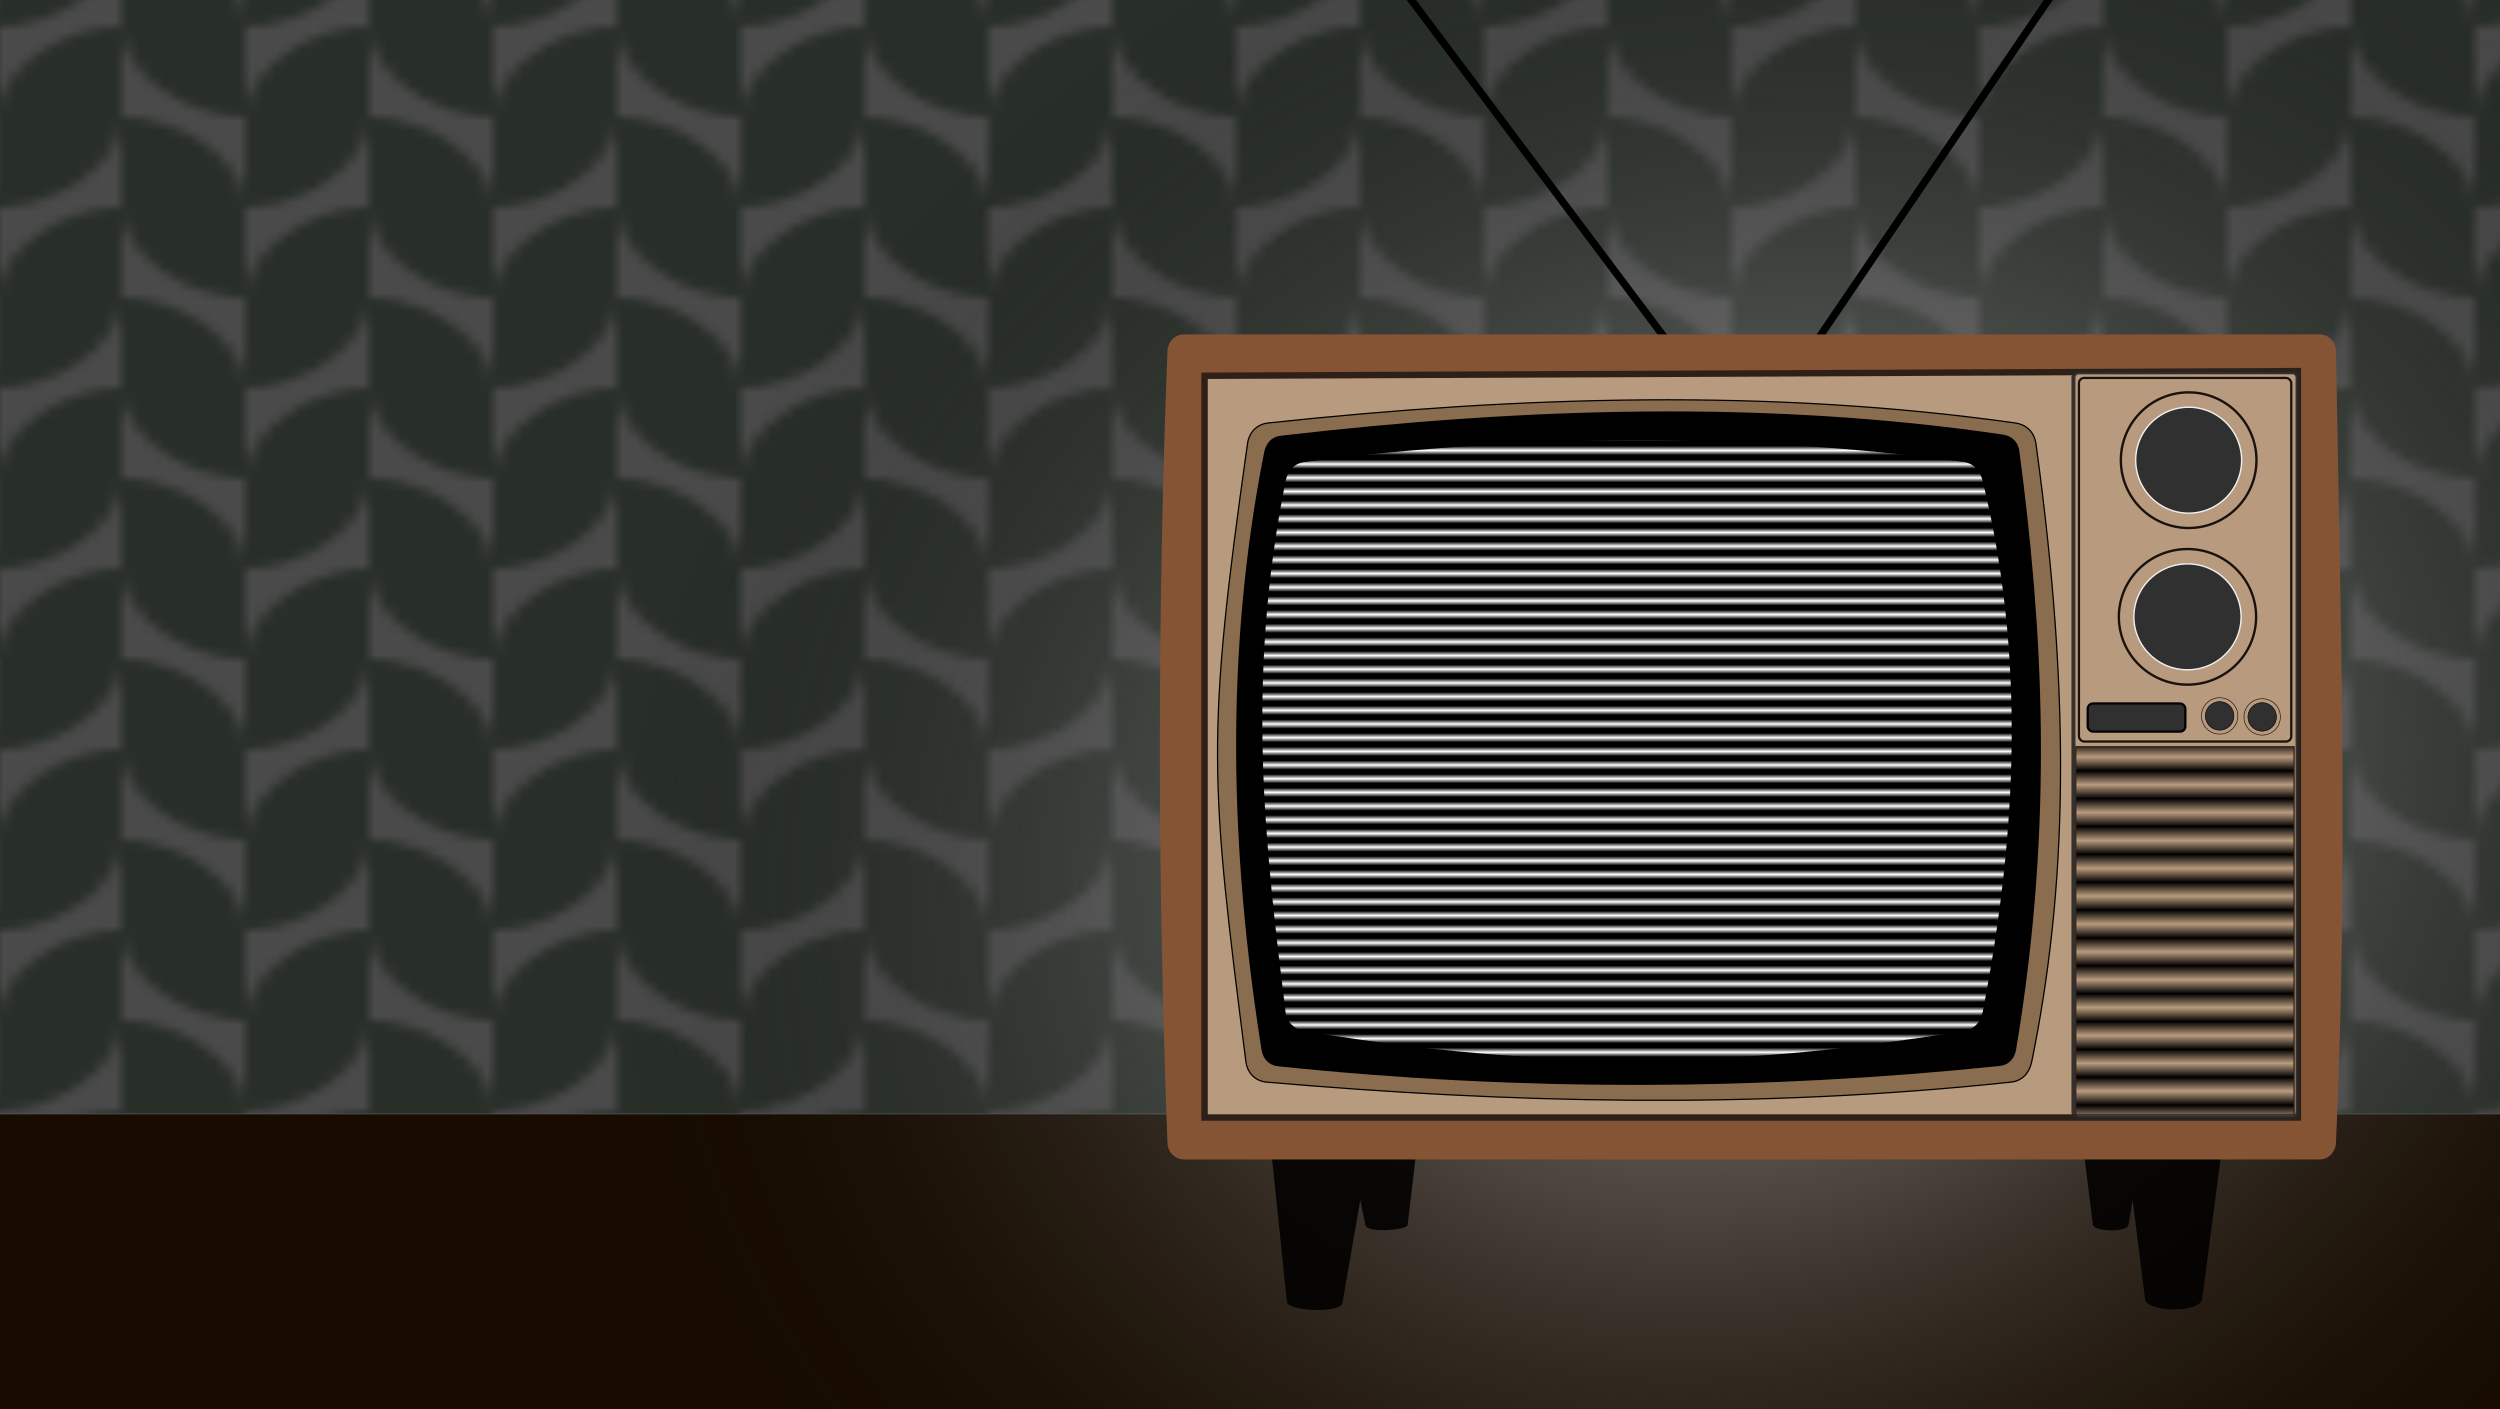 <?xml version="1.0" encoding="UTF-8" standalone="no"?>
<!-- Created with Inkscape (http://www.inkscape.org/) -->

<svg
   width="407.388mm"
   height="229.6mm"
   viewBox="0 0 1539.732 867.78"
   version="1.1"
   id="svg1"
   xml:space="preserve"
   xmlns:xlink="http://www.w3.org/1999/xlink"
   xmlns="http://www.w3.org/2000/svg"
   xmlns:svg="http://www.w3.org/2000/svg"><defs
     id="defs1"><linearGradient
       id="linearGradient92"><stop
         style="stop-color:#ffffff;stop-opacity:0.638;"
         offset="0"
         id="stop92" /><stop
         style="stop-color:#000000;stop-opacity:0;"
         offset="1"
         id="stop93" /></linearGradient><pattern
       xlink:href="#pattern15-8"
       preserveAspectRatio="none"
       id="pattern91"
       patternTransform="matrix(7.8,0,0,6.5,445,105)"
       x="0"
       y="0" /><pattern
       patternUnits="userSpaceOnUse"
       width="20"
       height="20"
       patternTransform="translate(445,105)"
       preserveAspectRatio="xMidYMid"
       style="fill:#cdcdcd"
       id="pattern15-8"><path
         style="stroke-width:4.856;stroke-linecap:square;paint-order:stroke markers fill;stop-color:#000000"
         d="M 0,0 V 10 H 10 C 5,10 0,5 0,0 Z M 10,10 V 0 H 20 C 15,0 10,5 10,10 Z m 0,10 V 10 H 0 c 5,0 10,5 10,10 z M 20,10 V 20 H 10 c 5,0 10,-5 10,-10 z"
         id="path11-3" /></pattern><pattern
       xlink:href="#Strips1_10"
       preserveAspectRatio="xMidYMid"
       id="pattern10"
       patternTransform="scale(2)"
       x="0"
       y="0" /><pattern
       patternUnits="userSpaceOnUse"
       width="11"
       height="1"
       patternTransform="translate(0,0) scale(2,2)"
       preserveAspectRatio="xMidYMid"
       id="Strips1_10"
       style="fill:#ffffff">
      <rect
   style="stroke:none"
   x="0"
   y="-0.5"
   width="1"
   height="2"
   id="rect176" />
    </pattern><pattern
       xlink:href="#Strips1_1"
       preserveAspectRatio="xMidYMid"
       id="pattern8"
       patternTransform="matrix(0,2,-2,0,-26.138,0)"
       x="0"
       y="0"
       width="2.4" /><pattern
       patternUnits="userSpaceOnUse"
       width="2"
       height="10"
       patternTransform="translate(0,0) scale(2,2)"
       preserveAspectRatio="xMidYMid"
       id="Strips1_1"
       style="fill:#ffffff">
      <rect
   style="stroke:none"
   x="0"
   y="-0.5"
   width="1"
   height="11"
   id="rect134" />
    </pattern><pattern
       xlink:href="#Strips4_1"
       preserveAspectRatio="none"
       id="pattern36"
       patternTransform="matrix(0,6.11,-2.019,0,37.696,-1.314)"
       x="0"
       y="0" /><pattern
       patternUnits="userSpaceOnUse"
       width="1.25"
       height="1"
       patternTransform="translate(0,0) scale(2,2)"
       preserveAspectRatio="xMidYMid"
       id="Strips4_1"
       style="fill:#000000">
      <rect
   style="stroke:none"
   x="0"
   y="-0.5"
   width="1"
   height="2"
   id="rect203" />
    </pattern><radialGradient
       xlink:href="#linearGradient92"
       id="radialGradient93"
       cx="808.975"
       cy="557.531"
       fx="808.975"
       fy="557.531"
       r="350.135"
       gradientTransform="matrix(-1.829,0.919,-0.841,-1.533,3024.881,632.619)"
       gradientUnits="userSpaceOnUse" /></defs><g
     id="layer3"
     transform="translate(0,-20.536)"><g
       id="g11"
       style="display:inline"><rect
         style="display:inline;fill:#6f806f;fill-opacity:1;fill-rule:evenodd;stroke:none;stroke-width:0.521;stroke-linecap:butt;stroke-linejoin:miter;stroke-dasharray:none;stroke-dashoffset:0;stroke-opacity:1"
         id="rect34-4-2"
         width="1654.732"
         height="894.476"
         x="-10.999"
         y="-13.696" /><rect
         style="fill:url(#pattern91);fill-opacity:1;fill-rule:evenodd;stroke:#f0f0f0;stroke-width:0.624;stroke-linejoin:round"
         id="rect8"
         width="1623.565"
         height="1120.933"
         x="-258.628"
         y="-196.583"
         ry="0"
         transform="matrix(0.978,0,0,0.856,249.864,169.592)" /><path
         id="rect13"
         style="fill:#422000;fill-opacity:1;fill-rule:evenodd;stroke:#f0f0f0;stroke-width:0.635;stroke-linejoin:round"
         d="M -271.253,627.307 H 1463.697 L 1355.45,948.206 H -442.643 Z"
         transform="matrix(0.978,0,0,0.856,249.864,169.592)" /><rect
         style="display:inline;mix-blend-mode:multiply;fill:#000000;fill-opacity:0.638;fill-rule:evenodd;stroke:#000000;stroke-width:3.269;stroke-linejoin:round"
         id="rect91"
         width="1918.205"
         height="1261.863"
         x="-277.585"
         y="-228.841"
         transform="matrix(0.978,0,0,0.856,249.864,169.592)" /><rect
         style="display:inline;mix-blend-mode:luminosity;fill:url(#radialGradient93);fill-opacity:1;fill-rule:evenodd;stroke:none;stroke-width:3.727;stroke-linejoin:round"
         id="rect92"
         width="2131.078"
         height="1512.418"
         x="-194.886"
         y="-330.886" /></g><g
       id="g1"
       style="display:inline;opacity:1;fill:url(#pattern10);fill-opacity:1"
       transform="matrix(1.404,0,0,1.404,10.223,-193.486)"><path
         id="path4"
         style="opacity:1;fill:#000000;fill-opacity:0.875;fill-rule:evenodd;stroke:none;stroke-width:0.552;stroke-opacity:1;paint-order:normal"
         d="m 550.341,657.069 6.897,66.433 c 0.635,4.335 23.46,4.944 24.322,0.726 l 7.878,-45.379 2.251,11.042 c 0.595,3.569 17.953,2.181 18.514,0 l 3.63,-30.857 m 292.994,-1.239 3.993,31.946 c 0.479,2.977 14.767,3.561 15.61,0 l 1.815,-10.892 5.445,43.564 c 0.987,5.583 23.422,6.292 25.048,0 l 8.713,-66.433" /></g><g
       id="g12"
       transform="matrix(1.404,0,0,1.404,10.223,-193.486)"
       style="display:inline"><path
         style="fill:none;fill-opacity:1;fill-rule:evenodd;stroke:#000000;stroke-width:3.269;stroke-linejoin:round;stroke-dasharray:none;stroke-opacity:1"
         d="m 530.316,43.477 -1.361,-3.721 -2.269,1.724 3.449,1.997 228.341,304.484 206.57,-304.323 1.989,-3.85 1.925,1.733 -3.915,2.31"
         id="path13" /><g
         id="g10"
         style="display:inline;opacity:1"
         transform="translate(-1.929,-0.726)"><path
           id="rect1"
           style="display:inline;opacity:1;fill:#855434;fill-opacity:1;fill-rule:evenodd;stroke:none;stroke-width:6.214;stroke-dasharray:none;stroke-opacity:1"
           d="m 514.02,299.856 h 498.102 c 4.012,0 7.17,3.231 7.242,7.242 2.078,115.816 5.347,231.632 0,347.448 -0.185,4.008 -3.23,7.242 -7.242,7.242 H 514.02 c -4.012,0 -7.091,-3.233 -7.242,-7.242 -4.26,-113.155 -4.616,-228.655 0,-347.448 0.156,-4.009 3.23,-7.242 7.242,-7.242 z"
           transform="translate(-4.0329578e-6)" /><path
           id="rect3"
           style="display:inline;opacity:1;fill:#b89a7e;fill-opacity:1;fill-rule:evenodd;stroke:#2f2017;stroke-width:2.82;stroke-dasharray:none;stroke-opacity:1"
           d="m 523.044,318.007 479.621,-2.054 V 643.399 H 523.044 Z"
           transform="translate(-4.0329578e-6)" /></g><g
         id="g9"
         style="display:inline;opacity:1"
         transform="translate(-1.929,-0.726)"><path
           id="rect4"
           style="display:inline;opacity:1;fill:#8a6c4f;fill-opacity:1;fill-rule:evenodd;stroke:#000000;stroke-width:0.552;stroke-opacity:1"
           d="m 550.064,336.96 c 110.937,-11.903 220.632,-15.121 327.708,0 4.978,0.703 8.39,4.095 9.076,9.076 15.726,114.218 13.551,195.442 -1.815,270.986 -1.002,4.927 -4.076,8.542 -9.076,9.076 -113.59,12.122 -221.704,9.082 -326.619,0 -5.009,-0.434 -8.442,-4.088 -9.076,-9.076 -15.711,-123.666 -17.626,-141.413 0.726,-270.986 0.705,-4.978 4.076,-8.539 9.076,-9.076 z"
           transform="translate(0.902,1.753)" /><path
           id="rect5"
           style="display:inline;opacity:1;fill:#000000;fill-opacity:1;fill-rule:evenodd;stroke-width:0.552"
           d="m 555.488,342.559 c 107.609,-12.503 213.719,-15.665 316.89,-0.513 3.94,0.579 6.665,3.24 7.187,7.187 10.134,76.616 15.468,161.671 -1.412,262.599 -0.657,3.927 -3.227,6.778 -7.187,7.187 -104.926,10.856 -210.084,11.259 -316.633,0.128 -3.96,-0.414 -6.564,-3.255 -7.187,-7.187 -13.893,-87.661 -16.211,-174.296 1.155,-262.214 0.772,-3.906 3.232,-6.728 7.187,-7.187 z"
           transform="translate(0.902,1.753)" /><path
           id="rect34"
           style="display:inline;opacity:1;fill:url(#pattern8);fill-opacity:1;fill-rule:evenodd;stroke-width:1.308;stroke-linejoin:round"
           d="m 566.148,354.052 c 97.252,-12.413 193.576,-12.755 288.893,0 4.657,0.623 7.367,3.917 8.482,8.482 18.679,76.51 15.125,154.29 0,232.731 -0.89,4.614 -3.841,7.742 -8.482,8.482 -78.721,12.555 -163.369,20.876 -288.893,0 -4.635,-0.771 -7.905,-3.818 -8.482,-8.482 -8.965,-72.534 -17.529,-145.078 0,-232.731 0.921,-4.608 3.821,-7.887 8.482,-8.482 z"
           transform="translate(0.902,1.753)" /></g></g><g
       id="g6"
       transform="matrix(1.404,0,0,1.404,4.459,-193.486)"
       style="display:inline"><g
         id="g13"
         style="display:inline"
         transform="translate(2.9945047e-6)"><path
           id="rect2"
           style="display:inline;opacity:0.9;fill:#b89a7e;fill-opacity:1;fill-rule:evenodd;stroke:#252525;stroke-width:1.759;stroke-dasharray:none;stroke-opacity:1"
           d="m 908.417,315.741 h 94.717 c 1.28,0 2.311,1.031 2.311,2.311 v 322.225 c 0,1.28 -1.031,2.311 -2.311,2.311 h -94.717 c -1.28,0 -2.311,-1.031 -2.311,-2.311 V 318.052 c 0,-1.28 1.031,-2.311 2.311,-2.311 z"
           transform="matrix(0.99,0,0,1,9.338,-0.004)" /><rect
           style="opacity:1;fill:url(#pattern36);fill-opacity:1;fill-rule:evenodd;stroke:#2f2017;stroke-width:0.542;stroke-opacity:1"
           id="rect7"
           width="95.758"
           height="161.471"
           x="907.411"
           y="480.014"
           ry="0" /><rect
           style="opacity:1;fill:#b89a7e;fill-opacity:1;fill-rule:evenodd;stroke:#19110d;stroke-width:0.994;stroke-linejoin:round;stroke-dasharray:none;stroke-opacity:1"
           id="rect36"
           width="93.146"
           height="159.517"
           x="908.793"
           y="318.219"
           ry="2.314" /><path
           id="path36-2"
           style="fill:#b89a7e;fill-rule:evenodd;stroke:#19110d;stroke-width:1.05;stroke-linejoin:round"
           d="m 986.515,423.03 a 30.103,29.74 0 0 1 -30.103,29.74 30.103,29.74 0 0 1 -30.103,-29.74 30.103,29.74 0 0 1 30.103,-29.74 30.103,29.74 0 0 1 30.103,29.74 z m 0.152,-68.721 a 29.743,29.743 0 0 1 -29.743,29.743 29.743,29.743 0 0 1 -29.743,-29.743 29.743,29.743 0 0 1 29.743,-29.743 29.743,29.743 0 0 1 29.743,29.743 z" /><path
           id="path36-7-7"
           style="fill:#b89a7e;fill-rule:evenodd;stroke:#19110d;stroke-width:0.28;stroke-linejoin:round"
           d="m 978.498,466.49 a 7.98,7.98 0 0 1 -7.98,7.98 7.98,7.98 0 0 1 -7.98,-7.98 7.98,7.98 0 0 1 7.98,-7.98 7.98,7.98 0 0 1 7.98,7.98 z m 18.659,0.44 a 7.98,7.98 0 0 1 -7.98,7.98 7.98,7.98 0 0 1 -7.98,-7.98 7.98,7.98 0 0 1 7.98,-7.98 7.98,7.98 0 0 1 7.98,7.98 z" /><path
           id="path37-6-9"
           style="fill:#303030;fill-rule:evenodd;stroke:#000000;stroke-width:0.267;stroke-linejoin:round"
           d="m 976.751,466.49 a 6.234,6.234 0 0 1 -6.234,6.234 6.234,6.234 0 0 1 -6.234,-6.234 6.234,6.234 0 0 1 6.234,-6.234 6.234,6.234 0 0 1 6.234,6.234 z m 18.659,0.44 a 6.234,6.234 0 0 1 -6.234,6.234 6.234,6.234 0 0 1 -6.234,-6.234 6.234,6.234 0 0 1 6.234,-6.234 6.234,6.234 0 0 1 6.234,6.234 z" /><rect
           style="opacity:1;fill:#303030;fill-opacity:1;fill-rule:evenodd;stroke:#000000;stroke-width:0.994;stroke-linejoin:round;stroke-dasharray:none;stroke-opacity:1"
           id="rect37"
           width="42.837"
           height="12.343"
           x="912.636"
           y="461.037"
           ry="2.314" /></g><path
         id="path37-2"
         style="display:inline;fill:#303030;fill-rule:evenodd;stroke:#f0f0f0;stroke-width:0.624;stroke-linejoin:round;stroke-dasharray:none;stroke-opacity:1"
         d="m 979.927,423.03 a 23.515,23.231 0 0 1 -23.515,23.231 23.515,23.231 0 0 1 -23.515,-23.231 23.515,23.231 0 0 1 23.515,-23.231 23.515,23.231 0 0 1 23.515,23.231 z m 0.231,-68.721 a 23.233,23.233 0 0 1 -23.233,23.233 23.233,23.233 0 0 1 -23.233,-23.233 23.233,23.233 0 0 1 23.233,-23.233 23.233,23.233 0 0 1 23.233,23.233 z" /></g></g></svg>
